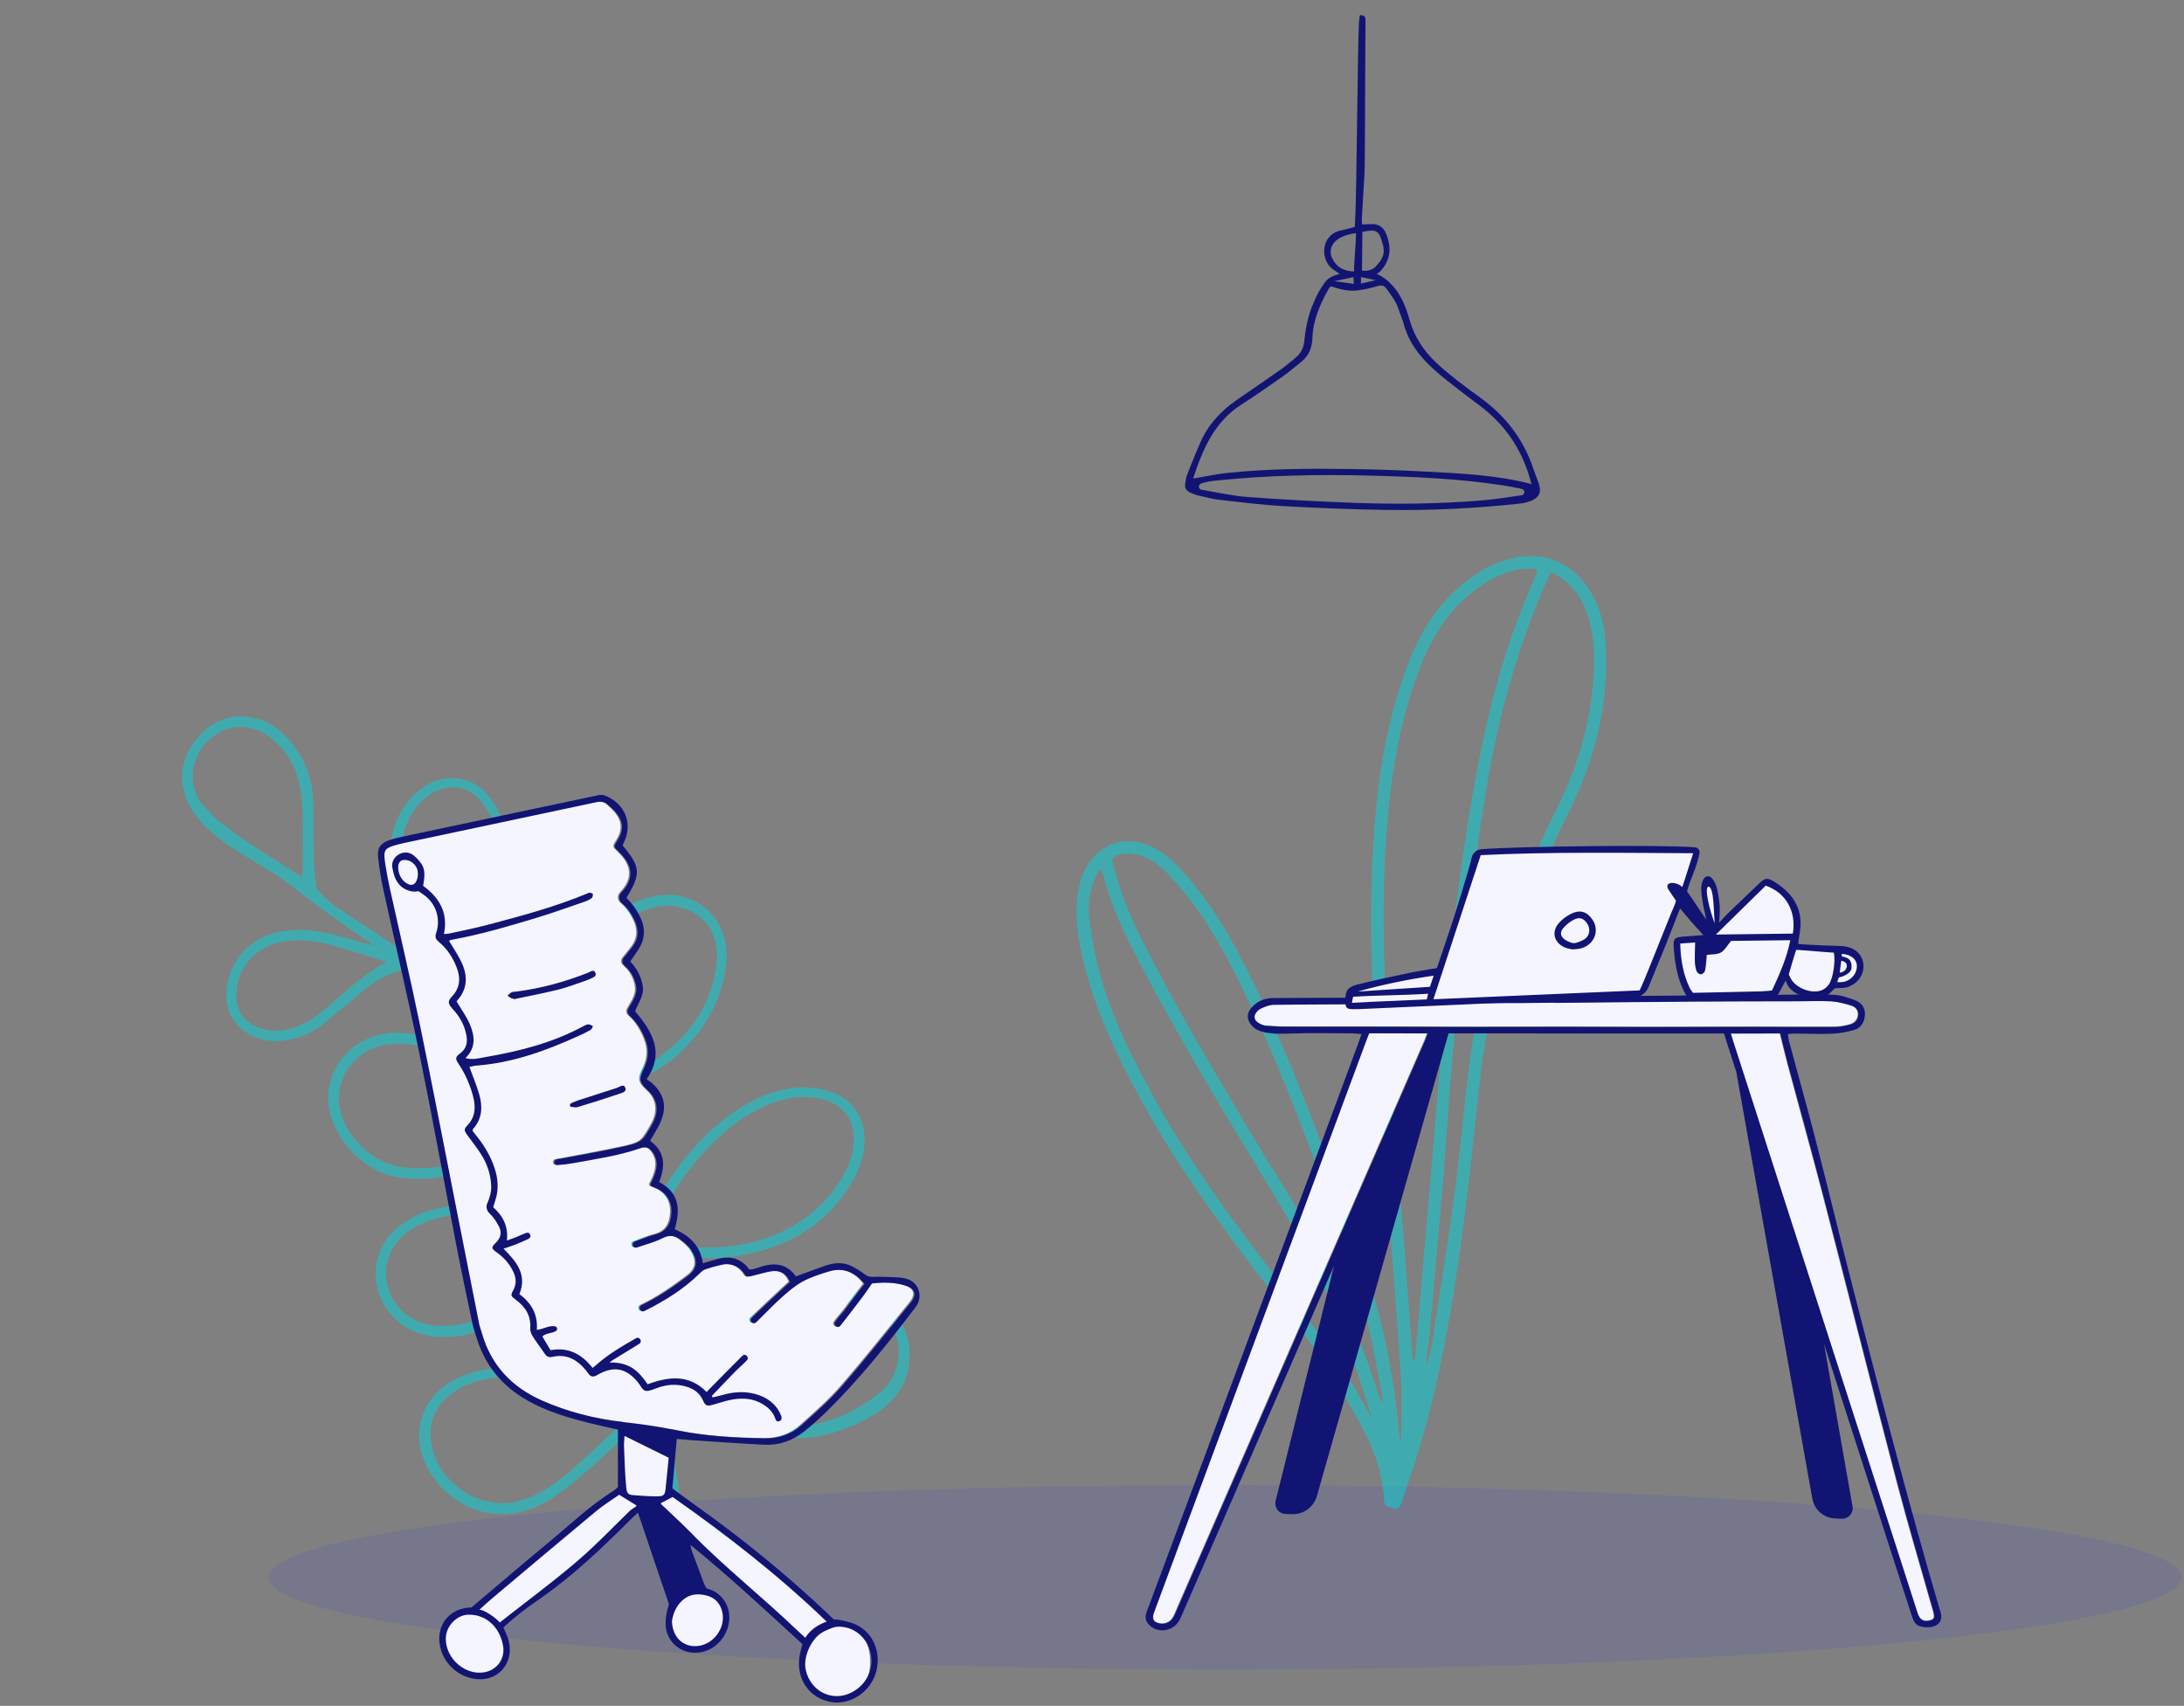 <svg width="667" height="521" viewBox="0 0 667 521" fill="none" xmlns="http://www.w3.org/2000/svg">
<rect x="0" y="0" width="667" height="521" fill="#808080" stroke="none"/>
<path opacity="0.1" d="M374.126 509.943C535.457 509.943 666.242 497.326 666.242 481.763C666.242 466.199 535.457 453.582 374.126 453.582C212.795 453.582 82.01 466.199 82.01 481.763C82.01 497.326 212.795 509.943 374.126 509.943Z" fill="#262AF2"/>
<g opacity="0.5">
<path fill-rule="evenodd" clip-rule="evenodd" d="M118.11 293.826C111.944 291.94 105.842 289.799 99.592 288.255C94.958 287.111 90.137 286.765 85.349 287.821C78.246 289.389 73.04 294.972 72.285 302.134C71.593 308.711 74.511 312.53 80.191 314.237C83.114 315.114 86.142 314.976 89.119 314.131C93.06 313.012 96.26 310.708 99.349 308.13C105.314 303.153 110.841 297.576 118.11 293.826ZM92.376 267.927C92.422 261.944 92.563 256.223 92.472 250.505C92.42 247.168 92.304 243.778 91.673 240.514C90.445 234.16 87.41 228.729 82.004 224.88C76.921 221.259 70.761 221.14 65.818 224.429C60.48 227.98 57.866 234.302 59.194 240.234C59.65 242.269 60.432 244.136 61.829 245.656C63.681 247.671 65.502 249.776 67.641 251.457C75.433 257.58 83.994 262.57 92.376 267.927ZM126.743 289.604C130.231 287.468 133.33 285.569 136.429 283.673C142.594 279.9 147.183 274.709 150.046 268.113C153.693 259.709 152.515 251.81 146.815 244.659C143.612 240.642 138.914 239.523 134.09 241.291C131.701 242.167 129.721 243.626 128.036 245.506C124.58 249.359 122.956 253.986 122.494 259.037C122.278 261.408 122.237 263.821 122.391 266.198C122.904 274.087 125.158 281.656 126.743 289.604ZM183.159 383.109C183.18 382.907 183.201 382.704 183.223 382.502C178.533 380.492 173.872 378.409 169.146 376.488C161.999 373.584 154.592 371.61 146.878 371.065C140.386 370.606 133.994 371.209 128.024 374.125C124.283 375.953 121.182 378.569 119.346 382.408C114.753 392.013 121.274 403.386 132.034 404.783C138.331 405.6 144.178 404.087 149.691 401.314C154.659 398.815 159.405 395.867 164.235 393.094C168.3 390.76 172.3 388.309 176.416 386.072C178.566 384.904 180.905 384.085 183.159 383.109ZM164.513 338.821C158.261 336.819 153.449 332.737 148.105 329.565C143.494 326.827 138.869 324.068 134.038 321.759C128.711 319.213 123.007 318.079 117.056 319.222C108.12 320.939 101.22 330.263 104.176 340.231C106.65 348.573 115.044 355.828 123.753 356.623C133.025 357.469 141.629 355.496 149.255 349.972C154.24 346.362 159.196 342.709 164.513 338.821ZM175.307 333.299C181.374 331.218 187.226 329.251 193.048 327.2C196.581 325.954 199.811 324.102 202.748 321.801C211.6 314.867 217.349 305.988 218.803 294.77C219.909 286.238 215.927 278.543 206.59 276.881C203.819 276.388 201.111 276.725 198.457 277.516C191.366 279.631 186.302 284.177 182.797 290.558C179.156 297.188 177.603 304.386 177.106 311.852C176.761 317.04 176.559 322.238 176.192 327.424C176.058 329.328 175.631 331.211 175.307 333.299ZM196.527 428.194C195.474 427.998 194.551 427.835 193.632 427.654C189.312 426.801 184.981 426.005 180.679 425.07C175.6 423.967 170.575 422.604 165.476 421.608C159.745 420.486 153.951 420.13 148.145 421.287C144.098 422.093 140.332 423.559 137.155 426.263C133.04 429.766 130.994 434.251 131.555 439.673C132.583 449.606 140.56 456.518 148.315 458.467C153.532 459.78 158.616 458.986 163.487 456.601C167.904 454.439 171.79 451.506 175.399 448.24C182.353 441.947 189.163 435.493 196.025 429.096C196.2 428.933 196.273 428.659 196.527 428.194ZM205.309 426.999C205.944 427.265 206.252 427.438 206.582 427.526C215.312 429.843 224.021 432.247 232.785 434.428C238.42 435.83 244.209 436.069 249.871 434.789C256.958 433.185 263.249 429.857 268.862 425.197C271.975 422.612 273.704 419.368 274.252 415.496C274.975 410.392 273.913 405.698 269.574 402.474C264.381 398.617 258.532 396.76 251.922 397.415C243.235 398.276 235.476 401.445 228.367 406.316C221.573 410.97 215.328 416.302 209.498 422.104C208.02 423.575 206.773 425.275 205.309 426.999ZM195.012 380.862C202.05 380.932 208.729 381.063 215.408 381.045C221.331 381.029 227.196 380.425 232.867 378.53C243.283 375.05 251.746 369.062 257.32 359.333C259.472 355.576 260.929 351.649 260.751 347.235C260.533 341.822 257.587 337.81 252.476 336.144C246.486 334.191 240.612 334.984 234.908 337.29C226.704 340.608 220.153 346.226 214.262 352.716C206.6 361.157 201.824 371.567 195.012 380.862ZM202.531 425.461C203.08 424.911 203.405 424.632 203.677 424.307C210.708 415.88 219.104 408.988 228.179 402.932C235.971 397.733 244.555 394.568 254.04 394.399C259.498 394.301 264.807 395.023 269.494 398.203C275.708 402.419 278.342 408.229 277.703 415.703C276.985 424.094 272.023 429.4 265.105 433.174C261.868 434.94 258.37 436.315 254.863 437.486C247.25 440.027 239.472 439.521 231.826 437.725C223.297 435.723 214.868 433.296 206.394 431.06C205.556 430.839 204.706 430.665 203.638 430.417C203.674 431.188 203.646 431.777 203.736 432.348C204.984 440.204 206.254 448.057 207.504 455.914C207.801 457.778 207.481 458.594 206.467 458.774C205.35 458.972 204.631 458.247 204.322 456.312C203.373 450.377 202.51 444.428 201.56 438.493C201.146 435.907 200.6 433.343 200.036 430.36C198.978 431.218 198.207 431.773 197.517 432.414C191.95 437.594 186.484 442.888 180.809 447.948C177.251 451.12 173.524 454.143 169.628 456.884C164.389 460.569 158.574 462.748 151.984 462.413C140.877 461.848 130.708 453.259 128.405 442.389C126.49 433.349 131.178 424.723 140.181 420.701C146.321 417.957 152.77 417.341 159.391 417.9C165.497 418.415 171.416 419.912 177.372 421.252C183.753 422.687 190.169 423.968 196.577 425.285C197.247 425.423 197.961 425.346 198.983 425.379C195.913 411.834 192.508 398.602 188.584 385.265C184.334 386.483 180.367 387.928 176.668 389.967C172.332 392.359 168.17 395.063 163.848 397.481C158.911 400.242 153.979 403.042 148.867 405.449C143.501 407.974 137.765 408.884 131.794 408.114C120.465 406.655 112.701 395.897 115.204 384.91C116.434 379.509 119.851 375.655 124.424 372.77C129.669 369.461 135.558 368.387 141.637 368.076C147.524 367.774 153.286 368.679 158.958 370.117C166.356 371.994 173.464 374.687 180.324 378.046C182.376 379.052 184.526 379.858 187.242 381.016C182.852 366.352 177.512 352.723 170.296 339.39C166.92 341.549 163.679 343.488 160.583 345.635C157.022 348.104 153.661 350.862 150.088 353.312C141.673 359.081 132.228 360.9 122.26 359.671C112.037 358.409 102.518 349.055 100.57 338.903C98.452 327.863 106.296 317.291 117.811 315.693C124.162 314.811 130.101 316.368 135.878 318.832C142.916 321.833 149.145 326.207 155.512 330.353C158.395 332.23 161.193 334.296 164.585 335.224C165.563 335.492 166.57 335.656 167.563 335.868C167.68 335.706 167.796 335.543 167.913 335.381C167.396 334.508 166.903 333.62 166.361 332.763C159.151 321.38 149.659 312.213 138.702 304.503C134.874 301.809 130.873 299.362 127.012 296.713C125.95 295.983 124.979 295.915 123.78 296.142C118.946 297.059 114.822 299.359 111.096 302.468C107.293 305.641 103.51 308.839 99.7 312.003C96.379 314.76 92.673 316.755 88.388 317.557C84.745 318.238 81.137 318.116 77.701 316.663C71.477 314.03 68.401 308.49 69.262 301.707C70.378 292.905 76.623 286.266 85.386 284.584C90.975 283.512 96.51 284.144 101.946 285.468C105.978 286.451 109.907 287.854 114.093 288.751C113.525 288.311 112.985 287.826 112.384 287.438C104.136 282.107 96.291 276.235 88.532 270.215C84.436 267.037 79.814 264.53 75.394 261.777C70.887 258.969 66.419 256.123 62.638 252.337C59.779 249.475 57.494 246.262 56.378 242.321C54.297 234.973 56.711 228.834 61.877 223.737C66.843 218.839 72.912 217.649 79.541 219.836C82.705 220.88 85.35 222.823 87.607 225.258C92.213 230.23 94.965 236.116 95.502 242.846C95.866 247.41 95.642 252.02 95.729 256.608C95.793 259.962 95.795 263.326 96.078 266.664C96.241 268.596 96.637 271.357 96.637 271.357C96.637 271.357 100.027 275.252 101.972 276.519C108.56 280.81 115.075 285.213 121.632 289.553C122.048 289.828 122.816 290.723 123.592 291.049C122.891 287.739 122.024 283.954 121.353 280.948C119.754 273.768 118.399 266.566 119.143 259.151C119.782 252.797 121.888 247.067 126.627 242.606C131.271 238.234 136.65 236.419 142.956 238.554C145.832 239.528 148.037 241.434 149.772 243.833C155.797 252.166 156.663 261.076 152.376 270.394C149.188 277.322 144.279 282.782 137.722 286.737C135.298 288.2 132.887 289.683 130.52 291.234C129.678 291.785 128.985 292.564 127.952 293.48C129.134 294.255 129.989 294.831 130.858 295.385C140.719 301.678 150.178 308.473 158.202 317.082C162.317 321.496 166.019 326.225 169.242 331.326C169.753 332.133 170.281 332.929 170.936 333.939C172.387 331.786 172.549 329.547 172.74 327.418C173.141 322.932 173.253 318.421 173.535 313.924C174.007 306.384 175.078 298.983 178.27 292.014C182.479 282.828 188.933 276.26 199.05 273.889C207.344 271.945 215.328 275.102 219.28 281.909C221.679 286.042 222.383 290.57 221.71 295.24C220.084 306.501 214.581 315.64 206.032 323.008C200.774 327.539 194.539 330.207 188 332.328C183.629 333.746 179.352 335.451 175.031 337.02C174.452 337.23 173.858 337.398 173.016 337.667C180.527 351.398 185.837 365.52 190.515 380.426C191.598 379.299 192.611 378.5 193.3 377.483C195.771 373.825 198.199 370.134 200.521 366.38C204.2 360.43 208.094 354.649 212.887 349.52C218.371 343.651 224.504 338.61 231.873 335.283C238.755 332.176 245.884 330.972 253.293 333.335C259.998 335.474 263.909 340.789 264.02 347.824C264.109 353.449 262.021 358.368 259.031 362.958C251.355 374.743 240.11 380.954 226.56 383.421C220.176 384.584 213.709 384.343 207.253 384.175C203.986 384.09 200.711 384.109 197.444 384.221C195.702 384.281 193.971 384.637 192.079 384.878C195.575 398.451 199.003 411.761 202.531 425.461Z" fill="#00D6DE"/>
<path fill-rule="evenodd" clip-rule="evenodd" d="M418.803 432.766C414.863 419.373 410.32 406.319 404.639 393.689C398.983 381.117 391.781 369.4 384.657 357.646C371.865 336.536 359.14 315.39 347.753 293.473C343.429 285.149 339.328 276.729 337.041 267.559C336.88 266.915 336.603 266.298 336.233 265.248C335.548 266.215 335.058 266.733 334.766 267.345C332.676 271.705 332.107 276.387 332.744 281.073C333.485 286.522 334.423 291.99 335.86 297.291C339.644 311.258 346.206 324.045 353.194 336.627C364.004 356.09 377.211 373.912 390.75 391.497C400.73 404.46 410.709 417.41 418.221 432.043C418.359 432.313 418.606 432.527 418.803 432.766ZM421.856 428.241C421.975 428.215 422.094 428.188 422.213 428.162C422.213 427.678 422.293 427.178 422.201 426.713C420.476 418.041 419.08 409.285 416.914 400.725C412.979 385.175 407.347 370.154 401.74 355.146C393.833 333.984 385.455 313.024 374.918 292.995C370.095 283.827 364.46 275.241 357.4 267.631C354.449 264.45 351.163 261.783 346.763 260.935C344.172 260.435 341.67 260.551 339.618 262.274C341.538 271.202 344.847 279.379 348.851 287.294C357.22 303.836 366.448 319.898 375.942 335.81C380.794 343.945 385.519 352.163 390.613 360.145C403.631 380.545 413.395 402.427 420.859 425.392C421.17 426.348 421.523 427.292 421.856 428.241ZM473.705 174.772C473.331 175.443 473.107 175.782 472.942 176.148C463.328 197.463 457.327 219.847 453.606 242.855C451.411 256.422 449.537 270.049 447.82 283.686C446.207 296.501 444.83 309.35 443.641 322.211C442.546 334.037 441.917 345.904 440.942 357.742C439.633 373.629 438.185 389.505 436.805 405.385C436.555 408.263 435.738 414.142 435.511 417.021C436.142 416.046 437.093 412.063 437.248 411.05C439.587 395.713 442.094 380.398 444.164 365.023C445.886 352.226 446.995 339.347 448.541 326.524C450.735 308.317 455.409 290.741 462.809 273.961C467.303 263.772 472.188 253.753 476.969 243.692C482.394 232.277 485.714 220.308 486.575 207.691C487.068 200.481 486.977 193.308 484.316 186.42C482.323 181.26 479.046 177.278 473.705 174.772ZM431.446 415.373C431.634 415.376 431.823 415.379 432.011 415.382C432.127 414.523 432.278 413.667 432.352 412.803C433.253 402.425 434.147 392.046 435.032 381.666C436.006 370.247 436.954 358.826 437.94 347.408C439.428 330.18 440.689 312.927 442.511 295.734C444.53 276.68 447.006 257.673 450.427 238.804C454.17 218.153 459.306 197.912 467.805 178.638C468.467 177.137 469.001 175.579 469.587 174.066C469.168 173.866 468.993 173.723 468.805 173.704C468.288 173.652 467.766 173.622 467.247 173.637C460.956 173.817 455.586 176.399 450.653 180.075C442.896 185.858 437.817 193.631 434.243 202.475C427.814 218.383 425.009 235.093 423.616 252.075C422.284 268.303 422.359 284.564 422.996 300.822C423.821 321.861 425.651 342.827 427.488 363.795C428.853 379.362 429.907 394.954 431.097 410.535C431.22 412.147 431.33 413.76 431.446 415.373ZM427.897 439.502C427.897 433.156 428.242 426.789 427.832 420.471C426.613 401.655 425.128 382.856 423.687 364.056C422.478 348.267 420.961 332.499 419.985 316.697C418.814 297.761 418.221 278.792 419.28 259.825C420.359 240.518 422.934 221.464 429.855 203.242C433.496 193.655 438.582 185.04 446.637 178.434C451.037 174.826 455.848 172.01 461.412 170.635C472.647 167.86 480.968 172.616 486.051 181.257C488.911 186.12 490.103 191.512 490.4 197.072C491.322 214.313 487.455 230.551 480.063 246.062C475.003 256.679 469.846 267.264 465.214 278.069C458.448 293.852 454.269 310.392 452.253 327.449C450.908 338.826 449.85 350.237 448.482 361.61C445.186 389.025 441.321 416.344 433.302 442.874C431.65 448.339 429.715 453.717 427.954 459.15C427.578 460.309 426.914 461.101 425.714 460.716C424.514 460.331 422.765 460.285 422.708 458.482C422.301 445.498 415.544 434.953 409.417 424.239C403.352 413.637 395.687 404.12 388.253 394.461C373.761 375.632 359.654 356.54 348.279 335.585C341.358 322.837 335.077 309.824 331.417 295.705C329.474 288.212 328.046 280.655 329.191 272.848C329.649 269.72 330.537 266.761 332.26 264.081C336.37 257.688 343.011 255.417 350.165 257.963C354.414 259.475 357.692 262.323 360.667 265.591C367.224 272.794 372.662 280.775 377.267 289.349C385.805 305.243 392.898 321.789 399.459 338.571C407.04 357.964 414.372 377.451 420.038 397.508C423.841 410.97 426.182 424.714 427.367 438.654C427.392 438.955 427.487 439.249 427.549 439.547C427.665 439.532 427.781 439.517 427.897 439.502Z" fill="#00D6DE"/>
</g>
<path fill-rule="evenodd" clip-rule="evenodd" d="M185.237 245.669C186.097 246.45 186.994 247.213 187.725 248.106C190.003 250.892 190.102 253.526 188.15 256.597C186.929 258.521 187 258.575 188.561 260.065C192.746 264.06 193.474 268.069 189.403 272.426C189.348 272.485 189.293 272.545 189.239 272.605C188.432 273.5 188.509 274.888 189.425 275.672C191.086 277.095 192.288 278.769 193.243 280.672C194.72 283.615 194.748 286.418 192.721 289.105C191.872 290.23 190.949 291.298 190.085 292.412C190.058 292.447 190.031 292.482 190.005 292.517C189.479 293.234 189.601 294.234 190.28 294.808C192.249 296.475 193.414 298.59 193.847 301.105C194.305 303.769 192.691 305.765 191.459 307.996C191.076 308.689 191.236 309.547 191.823 310.077C194.02 312.059 195.525 314.501 196.613 317.255C197.761 320.163 197.756 322.897 196.416 325.794C194.919 329.03 194.325 330.134 197.403 332.915C200.664 335.861 200.851 339.64 198.674 343.44C195.759 348.529 195.619 348.817 189.879 350.099C183.717 351.476 177.48 352.515 171.28 353.727C170.691 353.842 170.056 353.869 169.449 354.066C168.487 354.378 168.769 355.814 169.779 355.748L169.85 355.743C171.505 355.635 173.154 355.439 174.785 355.138C181.55 353.89 188.383 352.937 194.925 350.675C196.937 349.979 197.955 350.334 199.093 352.086C200.679 354.528 200.228 357.007 199.191 359.48C198.853 360.287 198.444 361.063 198.157 361.663C198.376 362.052 198.4 362.164 198.461 362.191C198.982 362.424 199.511 362.644 200.039 362.864C203.016 364.1 204.808 366.96 204.635 370.184C204.459 373.443 203.346 375.954 199.825 376.888C197.663 377.463 195.571 378.312 193.468 379.092L193.446 379.099C192.28 379.535 192.875 381.304 194.061 380.928C194.135 380.904 194.208 380.88 194.281 380.855C196.876 379.972 199.577 379.28 201.999 378.048C204.143 376.959 205.846 377.306 207.515 378.605C208.683 379.514 209.902 380.506 210.687 381.725C212.333 384.278 213.082 386.989 209.721 389.526C205.26 392.894 200.688 396.048 195.639 398.478L195.498 398.546C194.375 399.11 195.145 400.837 196.302 400.348C196.502 400.263 196.696 400.17 196.888 400.072C202.775 397.093 208.35 393.648 213.101 389C213.627 388.485 214.186 387.875 214.845 387.652C216.643 387.041 218.482 386.514 220.341 386.132C222.716 385.645 225.162 386.609 226.617 388.549C226.931 388.966 227.239 389.388 227.55 389.809C228.077 389.771 228.498 389.793 228.893 389.701C229.944 389.456 230.978 389.137 232.029 388.895C233.32 388.597 234.613 388.176 235.919 388.113C238.324 387.999 239.949 389.193 240.836 391.452C240.598 391.655 240.338 391.86 240.098 392.084C236.521 395.439 232.927 398.778 229.385 402.169C229.3 402.25 229.214 402.333 229.13 402.418C228.273 403.277 229.496 404.609 230.425 403.829C230.584 403.694 230.739 403.556 230.888 403.412C233.341 401.042 235.665 398.53 238.207 396.26C240.241 394.443 242.359 392.606 244.732 391.314C247.259 389.939 250.085 389.041 252.863 388.211C257.056 386.959 260.809 388.392 263.585 392.038C261.83 394.339 259.987 396.593 258.329 398.975C257.219 400.568 255.79 401.954 254.633 403.62C253.913 404.657 255.435 405.798 256.23 404.818C256.358 404.661 256.48 404.501 256.603 404.346C258.873 401.475 261.085 398.557 263.289 395.634C264.12 394.532 264.869 393.37 265.883 391.907C269.083 391.558 272.654 391.462 276.103 392.541C279.154 393.496 279.685 395.309 277.684 397.78C270.771 406.312 263.948 414.926 256.754 423.215C253.009 427.531 248.658 431.346 244.389 435.172C241.252 437.983 237.365 439.298 233.129 439.224C224.021 439.063 214.952 438.572 205.973 436.686C205.595 436.607 205.218 436.529 204.84 436.454L203.961 455.625L219.108 465.597L249.143 490.762C249.841 493.432 253.298 495.369 259.513 496.572C268.835 498.377 267.903 522.418 255.135 518.977C246.622 516.683 243.459 511 245.643 501.926L228.883 486.116L208.41 468.213L214.878 485.603L218.053 486.858C221.865 491.569 222.217 495.986 219.108 500.107C216 504.229 211.819 504.835 206.566 501.926L203.961 496.059L204.95 490.762L195.347 459.869L178.304 475.958L152.071 496.572L154.323 500.107C154.297 509.957 150.892 513.852 144.109 511.792C133.934 508.703 135.269 501.352 135.269 497.326C135.269 494.643 138.408 492.454 144.686 490.762L189.378 454.55L190.193 434.27C190.137 434.264 190.081 434.257 190.025 434.251C181.384 433.283 173.08 431.178 165.155 427.671C155.89 423.574 149.51 416.863 146.727 406.971C146.457 406.012 146.084 405.075 145.89 404.101C143.554 392.362 141.245 380.618 138.925 368.876C135.17 349.873 131.538 330.846 127.615 311.878C124.822 298.376 121.676 284.947 118.693 271.484C118.165 269.102 117.709 266.702 117.325 264.294C116.618 259.862 116.751 259.093 120.054 258.122C121.09 257.817 122.141 257.557 123.197 257.332C142.712 253.189 162.23 249.06 181.743 244.907C183.059 244.627 184.231 244.756 185.237 245.669Z" fill="#F5F5FF"/>
<path fill-rule="evenodd" clip-rule="evenodd" d="M127.622 266.875C127.625 268.726 126.774 270.904 124.753 270.072C122.804 269.27 121.703 267.154 121.603 265.106C121.562 264.245 121.844 263.052 122.778 262.775C124.663 262.215 126.64 263.561 127.353 265.277C127.527 265.696 127.62 266.268 127.622 266.875ZM182.826 242.854C162.895 247.054 142.97 251.278 123.047 255.514C121.666 255.808 120.285 256.147 118.95 256.599C116.229 257.52 115.139 258.993 115.465 261.888C115.846 265.269 116.408 268.645 117.134 271.971C120.734 288.462 124.632 304.891 128.009 321.426C132.019 341.058 135.576 360.782 139.391 380.455C140.942 388.453 142.63 396.424 144.309 404.396C144.633 405.935 145.196 407.425 145.667 408.932C148.512 418.031 154.454 424.428 162.859 428.703C168.311 431.476 174.13 433.175 180.025 434.647C182.826 435.347 185.655 435.936 188.715 436.631V454.172C188.456 454.395 187.949 454.962 187.33 455.35C180.098 459.883 173.97 465.808 167.425 471.198C159.717 477.546 151.655 484.515 144.011 490.942C144.011 490.942 142.715 490.993 141.796 491.186C135.689 492.468 132.803 498.22 134.746 504.174C136.352 509.095 140.987 512.644 146.124 512.884C152.954 513.203 157.397 506.953 155.091 500.252C154.821 499.468 154.178 498.076 153.756 497.099C154.483 496.335 156.123 494.938 156.995 494.208C160.058 491.644 162.379 490.084 165.633 487.787C175.681 480.695 184.483 472.221 193.134 463.561C193.596 463.099 194.095 462.673 194.812 462.014C195.181 463.059 195.485 463.893 195.769 464.734C198.478 472.769 201.157 480.815 203.922 488.831C204.306 489.943 204.301 490.138 204.205 490.378C203.448 492.283 203.01 495.835 203.466 497.818C204.597 502.731 209.292 505.617 214.352 504.573C220.23 503.36 224.077 496.864 222.301 491.135C221.461 488.43 219.12 485.931 215.794 485.154C215.794 485.154 215.155 484.19 214.719 482.938C213.679 479.954 212.51 477.017 211.41 474.055C211.158 473.377 210.972 472.674 210.908 471.885C222.737 481.504 233.821 491.887 245.068 502.154C244.744 503.507 244.331 504.767 244.15 506.061C243.184 512.963 247.19 518.666 253.768 519.838C259.892 520.93 266.324 516.429 267.721 510.074C269.205 503.319 265.661 497.117 259.349 495.44C258.869 495.312 256.035 494.501 254.635 494.643C254.594 494.6 254.169 494.152 252.747 492.805C240.157 480.882 226.744 469.96 212.606 459.923C210.167 458.192 207.783 456.385 205.342 454.59C205.788 449.599 206.229 444.662 206.692 439.482C208.652 439.644 210.372 439.812 212.096 439.924C219.231 440.389 226.363 440.917 233.505 441.263C237.992 441.48 242.052 440.004 245.558 437.231C247.838 435.428 250.027 433.491 252.108 431.461C262.302 421.514 271.129 410.409 279.702 399.132C281.828 396.334 280.84 392.196 277.595 390.849C276.561 390.42 275.385 390.198 274.092 390.139L272.733 390.077C270.694 389.987 268.652 389.917 266.618 389.992C265.617 390.029 264.944 389.829 264.15 389.243C262.759 388.215 261.288 387.221 259.709 386.538C257.243 385.469 254.653 385.66 252.143 386.54C249.175 387.582 246.231 388.692 243.076 389.846C240.028 385.575 235.877 385.562 231.357 387.235C230.813 387.436 230.239 387.56 229.675 387.7C229.519 387.739 229.346 387.706 228.705 387.706C228.669 387.645 228.513 387.232 228.235 386.929C225.719 384.186 222.637 383.542 219.132 384.539C217.703 384.945 216.276 385.358 214.651 385.824C213.917 380.589 210.745 377.472 206.04 375.438C207.794 369.625 207.618 364.353 201.297 361.025C203.189 356.301 203.285 351.897 198.549 348.435C199.213 347.292 199.816 346.231 200.441 345.183C203.662 339.79 203.856 335.243 199.299 330.955C198.88 330.561 198.074 330.076 197.48 329.618C202.984 321.663 199.385 315.231 193.946 308.855C194.855 306.444 196.781 304.119 196.286 301.117C195.813 298.242 194.502 295.778 192.474 293.682C193.378 292.346 194.272 291.071 195.123 289.772C196.779 287.243 197.117 284.071 196.014 281.256C194.952 278.546 193.34 276.24 191.313 274.237C195.806 266.839 195.66 264.826 190.209 258.289C190.234 258.134 190.221 257.958 190.291 257.826C193.459 251.863 191.066 245.432 184.713 242.969C184.149 242.751 183.425 242.728 182.826 242.854ZM256.135 496.829C261.773 496.827 266.17 501.469 266.163 507.578C265.9 511.257 264.189 514.599 260.484 516.702C254.502 520.099 247.545 516.745 246.074 510.021C245.192 505.986 247.907 500.032 251.711 498.255C253.113 497.6 254.657 496.83 256.135 496.829ZM143.519 493.184C147.67 493.17 152.472 496.156 153.638 502.641C154.333 506.513 151.902 510.006 148.043 510.738C142.2 511.844 136.198 506.719 136.144 500.577C136.108 496.446 139.87 492.92 143.519 493.184ZM215.535 487.255C217.956 487.815 219.372 489.104 220.223 491.182C222.272 496.186 218.426 502.27 212.981 502.749C208.716 503.124 205.368 500.139 205.213 495.161C205.513 493.153 206.332 490.666 208.393 488.816C210.442 486.978 212.748 486.611 215.535 487.255ZM205.41 457.222C221.95 468.819 237.905 481.266 252.468 495.292C249.048 496.477 247.028 498.443 245.949 500.21C245.117 499.453 244.24 498.691 243.403 497.886C232.853 487.744 221.292 478.704 211.072 468.198C208.182 465.227 205.09 462.453 202.098 459.581C201.929 459.419 201.822 459.192 201.781 459.133C202.985 458.499 204.155 457.882 205.41 457.222ZM189.101 456.542C190.647 457.542 192.766 458.766 194.426 459.839C194.137 460.37 192.962 460.845 192.369 461.423C186.897 466.754 181.608 472.309 175.795 477.244C168.275 483.628 160.323 489.502 152.579 495.579C152.305 494.775 147.613 491.358 146.372 491.687C147.511 490.665 148.707 489.529 149.965 488.47C160.644 479.485 171.307 470.48 182.044 461.565C184.377 459.629 186.991 458.031 189.101 456.542ZM190.736 438.565C195.247 440.797 199.538 442.921 204.225 445.241C203.932 448.169 203.627 451.387 203.286 454.601C203.068 456.65 202.752 457.016 200.622 457.031C198.466 457.045 196.307 456.849 194.151 456.725C191.919 456.596 191.457 456.412 191.245 454.172C190.854 450.047 190.75 445.895 190.576 441.752C190.533 440.711 190.676 439.662 190.736 438.565ZM185.658 245.772C186.518 246.553 187.415 247.316 188.146 248.209C190.424 250.995 190.522 253.629 188.571 256.7C187.35 258.624 187.421 258.678 188.982 260.168C193.167 264.163 193.895 268.172 189.824 272.529C189.769 272.588 189.714 272.648 189.66 272.708C188.853 273.603 188.93 274.991 189.846 275.775C191.506 277.198 192.708 278.872 193.664 280.775C195.141 283.718 195.169 286.521 193.142 289.208C192.293 290.333 191.37 291.401 190.506 292.515C190.479 292.55 190.452 292.585 190.426 292.62C189.9 293.337 190.022 294.337 190.701 294.911C192.67 296.578 193.835 298.693 194.268 301.208C194.726 303.872 193.112 305.868 191.88 308.099C191.497 308.792 191.657 309.65 192.244 310.18C194.441 312.162 195.946 314.604 197.034 317.358C198.182 320.266 198.177 323 196.837 325.897C195.34 329.133 194.746 330.237 197.824 333.018C201.085 335.964 201.272 339.743 199.095 343.543C196.18 348.632 196.04 348.92 190.3 350.202C184.138 351.579 177.9 352.618 171.701 353.83C171.112 353.945 170.477 353.972 169.87 354.169C168.908 354.481 169.19 355.917 170.199 355.851L170.271 355.846C171.926 355.738 173.575 355.542 175.206 355.241C181.971 353.993 188.803 353.04 195.346 350.778C197.358 350.082 198.376 350.437 199.514 352.189C201.099 354.631 200.649 357.109 199.612 359.583C199.274 360.389 198.864 361.166 198.578 361.766C198.797 362.155 198.82 362.267 198.882 362.294C199.403 362.527 199.932 362.747 200.46 362.967C203.437 364.203 205.229 367.063 205.056 370.287C204.88 373.546 203.767 376.057 200.245 376.991C198.084 377.566 195.992 378.415 193.889 379.195L193.867 379.202C192.701 379.638 193.295 381.407 194.482 381.031C194.556 381.007 194.629 380.982 194.702 380.958C197.297 380.075 199.998 379.383 202.42 378.151C204.563 377.062 206.267 377.409 207.936 378.708C209.104 379.617 210.322 380.609 211.108 381.828C212.753 384.381 213.503 387.092 210.142 389.629C205.681 392.997 201.109 396.15 196.06 398.581C196.013 398.604 195.966 398.626 195.919 398.649C194.796 399.213 195.566 400.94 196.723 400.451C196.922 400.366 197.117 400.272 197.309 400.175C203.196 397.196 208.771 393.751 213.522 389.103C214.048 388.588 214.607 387.978 215.266 387.755C217.064 387.144 218.903 386.617 220.762 386.235C223.137 385.748 225.582 386.712 227.038 388.652C227.352 389.069 227.66 389.491 227.971 389.912C228.498 389.874 228.919 389.896 229.314 389.804C230.365 389.559 231.399 389.24 232.45 388.998C233.741 388.7 235.033 388.279 236.34 388.216C238.745 388.102 240.37 389.296 241.257 391.555C241.019 391.758 240.759 391.963 240.519 392.187C236.942 395.542 233.348 398.881 229.806 402.272C229.721 402.353 229.635 402.436 229.551 402.521C228.694 403.38 229.916 404.712 230.846 403.932C231.005 403.797 231.16 403.659 231.309 403.515C233.762 401.145 236.086 398.633 238.628 396.363C240.662 394.546 242.78 392.709 245.153 391.417C247.68 390.042 250.505 389.144 253.284 388.314C257.477 387.062 261.23 388.495 264.006 392.141C262.251 394.442 260.408 396.696 258.749 399.077C257.64 400.671 256.211 402.057 255.054 403.723C254.333 404.76 255.856 405.901 256.65 404.921C256.779 404.764 256.901 404.604 257.024 404.449C259.294 401.578 261.506 398.659 263.71 395.737C264.541 394.635 265.29 393.473 266.304 392.01C269.504 391.661 273.075 391.565 276.524 392.644C279.575 393.599 280.106 395.412 278.104 397.883C271.192 406.414 264.369 415.029 257.175 423.318C253.43 427.634 249.079 431.449 244.81 435.275C241.673 438.086 237.785 439.401 233.55 439.327C224.442 439.166 215.373 438.675 206.394 436.789C201.128 435.683 195.793 434.953 190.446 434.354C181.804 433.386 173.501 431.281 165.576 427.774C156.311 423.677 149.931 416.966 147.147 407.074C146.878 406.115 146.505 405.178 146.311 404.204C143.975 392.465 141.666 380.721 139.346 368.979C135.591 349.976 131.959 330.949 128.036 311.981C125.242 298.479 122.097 285.05 119.113 271.587C118.585 269.205 118.13 266.805 117.746 264.397C117.039 259.965 117.172 259.196 120.475 258.225C121.511 257.92 122.562 257.66 123.618 257.435C143.133 253.292 162.651 249.163 182.163 245.01C183.48 244.73 184.652 244.859 185.658 245.772ZM121.468 261.17C120.148 262.096 119.513 263.609 119.845 265.152C120.29 267.224 120.616 268.644 122.003 270.255C123.02 271.435 124.99 272.315 126.649 272.338C127.055 272.343 127.622 272.167 127.622 272.167C128.145 272.327 128.934 272.95 129.349 273.247C133.201 275.996 134.687 280.602 133.171 285.101C132.768 286.297 133.142 286.951 133.999 287.659C136.492 289.718 138.222 292.341 139.406 295.328C140.7 298.592 140.608 301.619 138.031 304.351C136.669 305.794 136.751 306.549 138.285 308.205C140.375 310.46 141.816 313.014 142.408 316.043C142.856 318.336 142.518 320.279 140.463 321.787C139.027 322.841 139.003 323.381 140.052 324.937C142.075 327.937 143.505 331.193 144.438 334.671C145.319 337.958 145.289 341.056 142.714 343.747C141.591 344.92 141.732 345.339 142.789 346.783C144.211 348.728 145.718 350.621 146.997 352.656C148.792 355.514 149.875 358.724 150.013 362.198C150.087 364.031 149.587 365.811 148.828 367.481C148.343 368.548 148.621 369.786 149.487 370.582C150.67 371.669 151.594 373.121 152.357 374.56C153.303 376.345 153.004 378.032 151.46 379.533C149.954 380.997 150.024 381.336 151.767 382.569C153.851 384.043 155.5 385.874 156.635 388.153C157.611 390.112 157.863 392.062 156.733 394.11C155.894 395.628 155.999 395.85 157.498 396.957C160.426 399.119 162.195 401.809 161.937 405.633C161.881 406.465 162.239 407.439 162.693 408.169C163.784 409.92 165.093 411.534 166.22 413.264C166.833 414.203 167.457 414.716 168.662 414.434C173.013 413.417 176.256 415.275 178.927 418.522C179.243 418.908 179.534 419.315 179.834 419.714C180.438 420.515 181.2 420.578 182.048 420.172C182.347 420.028 182.623 419.838 182.916 419.681C187.556 417.171 191.211 417.901 194.685 422.016C194.844 422.204 194.994 422.404 195.132 422.609C196.665 424.886 196.666 425.506 200.392 424.045C203.415 422.859 206.529 422.581 209.679 423.531C211.924 424.208 213.676 425.46 214.679 427.698C215.459 429.438 215.915 429.554 217.816 429.027C219.736 428.494 221.631 427.806 223.585 427.469C226.843 426.906 230.062 427.088 232.992 428.896C234.581 429.876 235.913 431.102 236.624 432.885C236.897 433.571 237.088 434.51 238.109 434.019C238.979 433.601 238.73 432.759 238.416 432.048C236.885 428.577 234.056 426.662 230.529 425.731C227.147 424.837 223.766 425.149 220.429 426.127C219.507 426.396 218.561 426.582 217.627 426.807C217.494 426.577 217.506 426.597 217.374 426.367C219.776 423.864 222.161 421.344 224.588 418.865C225.693 417.736 226.929 416.732 228.007 415.58L228.104 415.475C228.967 414.545 227.609 413.211 226.707 414.103C226.59 414.219 226.477 414.336 226.363 414.449C223.242 417.564 220.157 420.713 217.06 423.851C216.661 424.256 216.273 424.674 215.806 425.163C210.441 419.708 204.301 420.392 197.793 422.792C195.179 419.053 192.559 416.011 186.173 416.152C186.725 415.607 187.574 415.156 187.987 414.898C190.312 413.442 192.678 412.049 194.998 410.584L195.237 410.432C196.306 409.754 195.349 408.116 194.243 408.733C194.105 408.81 193.971 408.889 193.839 408.964C189.648 411.359 185.492 413.815 181.884 417.072C181.64 417.293 181.367 417.481 180.967 417.794C177.702 413.611 173.582 411.353 168.148 412.388C167.267 410.923 166.463 409.587 165.624 408.191C166.734 407.134 168.4 407.31 169.755 406.551C170.404 406.188 170.229 405.208 169.495 405.088C167.565 404.771 165.853 406.015 163.943 406.178C164.314 401.468 162.289 397.951 158.62 395.259C161.065 389.306 157.734 385.372 153.789 381.378C155.06 380.94 156.193 380.587 157.298 380.16C158.46 379.711 159.611 379.227 160.736 378.691C161.381 378.385 162.308 378.086 161.919 377.11C161.513 376.09 160.668 376.595 159.996 376.846C159.142 377.166 158.321 377.578 157.473 377.919C156.711 378.225 155.931 378.487 154.811 378.896C155.27 374.603 153.613 371.335 150.628 368.723C150.983 367.544 151.341 366.529 151.592 365.488C152.293 362.575 152.004 359.71 151.083 356.886C149.961 353.444 148.196 350.354 145.978 347.51C145.42 346.794 144.857 346.081 144.343 345.426C144.387 345.158 144.358 344.951 144.448 344.852C147.248 341.73 147.463 338.082 146.374 334.31C145.572 331.531 144.439 328.847 143.362 325.869C144.066 325.733 144.829 325.505 145.604 325.447C156.733 324.616 166.993 320.83 177.019 316.244C178.153 315.726 179.29 315.201 180.362 314.571C180.715 314.364 180.867 313.815 181.11 313.422C180.629 313.22 180.126 312.817 179.67 312.864C179.039 312.929 178.419 313.288 177.836 313.6C168.629 318.536 158.665 321.064 148.464 322.825C146.463 323.17 144.464 323.804 142.134 323.179C145.412 320.02 144.998 316.419 143.528 312.924C142.514 310.514 140.913 308.35 139.448 305.862C139.401 306.04 139.394 305.84 139.49 305.738C142.838 302.156 142.898 298.104 140.958 293.932C139.916 291.692 138.477 289.634 137.176 287.423C137.232 287.377 137.393 287.136 137.59 287.101C146.366 285.539 154.902 283.029 163.417 280.468C168.506 278.937 173.512 277.125 178.543 275.403C179.319 275.137 180.09 274.758 180.74 274.268C181.019 274.058 181.105 273.407 181.032 272.999C181 272.821 180.359 272.724 179.983 272.647C179.847 272.62 179.677 272.759 179.524 272.823C169.526 277.012 159.076 279.777 148.632 282.541C144.86 283.54 141.02 284.283 137.206 285.124C136.739 285.227 136.247 285.217 135.575 285.275C136.916 278.844 134.254 274.229 129.226 270.552C129.602 268.25 130.076 265.766 128.641 263.75C127.929 262.751 127.123 261.865 126.149 261.132C124.697 260.038 122.836 260.21 121.468 261.17ZM188.405 332.269C184.467 333.544 180.52 334.789 176.586 336.077C175.865 336.314 175.172 336.635 174.474 336.942C174.182 337.07 174.009 337.375 174.056 337.69C174.083 337.874 174.227 338.017 174.411 338.042C175.087 338.133 175.792 338.321 176.387 338.143C180.668 336.859 184.928 335.503 189.164 334.076C190.008 333.791 191.498 333.435 190.965 332.205C190.408 330.92 189.284 331.985 188.405 332.269ZM179.704 297.048C172.588 299.875 165.26 301.885 157.657 302.858C157.164 302.921 156.619 302.892 156.195 303.101C155.735 303.329 155.387 303.785 154.99 304.141C155.428 304.419 155.855 304.714 156.309 304.962C156.432 305.03 156.634 304.955 156.799 304.947C156.817 305.032 156.835 305.117 156.853 305.203C161.386 304.24 165.946 303.386 170.443 302.274C173.248 301.58 175.961 300.505 178.709 299.585C179.336 299.375 179.961 299.138 180.55 298.84C181.259 298.481 182.311 298.161 181.826 297.102C181.292 295.935 180.396 296.773 179.704 297.048Z" fill="#121473"/>
<path fill-rule="evenodd" clip-rule="evenodd" d="M435.833 315.511C435.458 316.486 435.193 317.261 434.867 318.01C409.715 375.736 384.559 433.46 359.403 491.185C359.037 492.024 358.716 492.889 358.282 493.693C357.412 495.303 355.828 496.067 354.132 495.778C352.134 495.438 351.513 494.394 352.232 492.443C354.824 485.41 357.437 478.385 360.045 471.359C379 420.298 397.955 369.238 416.911 318.178C417.226 317.332 417.562 316.493 417.952 315.484C423.878 315.492 429.745 315.501 435.833 315.511ZM543.495 315.542C544.306 318.797 545.021 321.872 545.839 324.92C549.464 338.43 553.225 351.904 556.739 365.443C564.289 394.538 571.625 423.69 579.237 452.768C582.609 465.655 586.436 478.423 590.058 491.245C590.08 491.325 590.116 491.402 590.138 491.482C590.826 493.939 590.725 494.432 589.459 494.804C587.458 495.391 586.136 494.693 585.466 492.617C580.912 478.511 576.373 464.4 571.823 450.293C557.664 406.385 543.502 362.477 529.342 318.57C529.064 317.706 528.797 316.838 528.402 315.579C533.633 315.566 538.519 315.554 543.495 315.542ZM558.271 305.693L559.056 305.732C561.098 305.849 563.143 306.41 565.12 306.996C566.326 307.354 567.335 308.197 567.345 309.697C567.354 311.085 566.534 312.345 564.898 312.805C563.315 313.25 561.637 313.547 559.997 313.558C552.091 313.61 544.185 313.524 536.279 313.525C525.545 313.526 514.812 313.578 504.078 313.579C495.672 313.58 487.267 313.521 478.861 313.518C467.878 313.515 456.895 313.556 445.911 313.551C437.422 313.548 428.934 313.492 420.445 313.481C410.959 313.469 401.472 313.498 391.986 313.472C390.092 313.466 388.198 313.307 386.307 313.179C385.905 313.152 385.501 312.983 385.119 312.828C383.98 312.364 382.871 311.584 382.956 310.362C383.015 309.546 383.844 308.492 384.613 308.085C385.891 307.409 387.392 306.823 388.809 306.8C398.127 306.648 407.449 306.68 416.768 306.607C426.005 306.536 435.24 306.392 444.476 306.318C450.967 306.267 457.458 306.291 463.95 306.259C467.527 306.242 471.105 306.18 474.683 306.138L474.683 306.198C488.746 306.066 502.808 305.907 516.87 305.811C527.522 305.738 538.174 305.746 548.826 305.715C552.237 305.706 555.657 305.537 559.056 305.732L558.271 305.693Z" fill="#F5F5FF"/>
<path fill-rule="evenodd" clip-rule="evenodd" d="M474.89 306.314C474.89 306.293 474.89 306.273 474.89 306.253C471.311 306.295 467.734 306.357 464.157 306.374C457.665 306.406 451.174 306.382 444.683 306.433C435.447 306.507 426.211 306.651 416.975 306.723C407.655 306.795 398.334 306.763 389.016 306.915C387.599 306.938 386.098 307.524 384.82 308.2C384.051 308.607 383.222 309.661 383.163 310.477C383.078 311.699 384.187 312.48 385.325 312.943C385.708 313.099 386.112 313.267 386.514 313.294C388.405 313.422 390.299 313.582 392.193 313.587C401.679 313.614 411.166 313.585 420.652 313.597C429.141 313.607 437.629 313.663 446.118 313.667C457.102 313.671 468.085 313.63 479.068 313.633C487.474 313.636 495.879 313.695 504.284 313.694C515.018 313.693 525.752 313.641 536.486 313.64C544.392 313.639 552.298 313.725 560.204 313.673C561.843 313.662 563.522 313.365 565.105 312.92C566.741 312.46 567.561 311.2 567.552 309.812C567.542 308.312 566.533 307.469 565.327 307.112C563.35 306.525 561.305 305.964 559.263 305.847C555.864 305.652 552.444 305.821 549.033 305.83C538.381 305.861 527.729 305.853 517.077 305.926C503.015 306.022 488.953 306.182 474.89 306.314ZM528.609 315.694C529.004 316.954 529.271 317.821 529.549 318.685C543.709 362.593 557.871 406.5 572.03 450.408C576.58 464.515 581.119 478.626 585.673 492.732C586.343 494.808 587.665 495.506 589.666 494.92C590.932 494.548 591.033 494.054 590.345 491.597C590.323 491.517 590.287 491.44 590.264 491.36C586.643 478.539 582.816 465.771 579.443 452.884C571.832 423.805 564.496 394.654 556.946 365.558C553.432 352.019 549.671 338.545 546.045 325.035C545.228 321.988 544.513 318.913 543.702 315.657C538.726 315.669 533.839 315.681 528.609 315.694ZM418.159 315.599C417.768 316.609 417.433 317.447 417.118 318.294C398.162 369.354 379.206 420.414 360.252 471.474C357.644 478.5 355.031 485.525 352.439 492.558C351.72 494.509 352.341 495.553 354.339 495.893C356.035 496.182 357.619 495.418 358.489 493.808C358.923 493.004 359.244 492.14 359.61 491.3C384.766 433.575 409.922 375.851 435.074 318.125C435.4 317.376 435.665 316.601 436.04 315.626C429.952 315.617 424.085 315.608 418.159 315.599ZM560.092 303.836C562.271 303.942 564.472 304.722 566.548 305.501C568.459 306.219 569.676 307.751 569.561 309.948C569.447 312.135 568.386 313.928 566.306 314.559C564.11 315.224 561.773 315.626 559.48 315.723C555.659 315.884 551.826 315.704 547.998 315.686C547.424 315.684 546.85 315.777 546.021 315.848C546.164 316.702 546.23 317.496 546.434 318.254C549.12 328.224 551.928 338.162 554.502 348.16C558.344 363.08 561.95 378.06 565.789 392.981C574.236 425.808 582.721 458.625 592.272 491.153C592.295 491.234 592.326 491.311 592.354 491.39C592.989 493.2 593.388 494.972 591.474 496.318C590.109 497.278 586.638 497.281 585.287 496.131C584.651 495.59 584.247 494.661 583.975 493.83C581.331 485.757 578.737 477.667 576.129 469.582L557.057 410.457L565.765 460.095C565.794 460.26 565.81 460.426 565.813 460.594L565.812 460.761C565.75 462.531 564.265 463.916 562.494 463.855L560.486 463.784C557.008 463.663 554.088 461.128 553.477 457.702L530.264 327.382C529.343 324.527 528.422 321.672 527.501 318.816C527.195 317.867 526.91 316.91 526.522 315.653C498.414 315.644 470.344 315.634 442.397 315.624L402.181 456.941C401.222 460.312 398.088 462.594 394.586 462.471L392.578 462.401C390.807 462.339 389.422 460.854 389.484 459.084C389.492 458.861 389.523 458.639 389.577 458.422L407.412 386.62C391.94 422.14 376.466 457.659 360.994 493.18C360.358 494.639 359.721 496.027 358.285 496.96C355.971 498.463 352.889 498.241 350.967 496.302C349.845 495.17 349.606 493.907 350.163 492.414C366.855 447.624 383.542 402.831 400.22 358.035C405.102 344.922 409.955 331.798 414.818 318.678C415.133 317.83 415.419 316.972 415.814 315.843C414.833 315.756 414.049 315.63 413.264 315.627C407.105 315.601 400.94 315.451 394.787 315.654C391.868 315.751 388.996 315.912 386.127 315.281C384.629 314.952 383.281 314.374 382.253 313.179C380.713 311.388 380.649 309.562 382.195 307.781C383.935 305.778 386.252 304.844 388.836 304.827C402.317 304.737 415.799 304.733 429.28 304.668C441.18 304.61 453.08 304.51 464.98 304.428C477.13 304.344 489.28 304.265 501.43 304.171C516.16 304.056 530.889 303.921 545.618 303.808C550.444 303.771 555.279 303.601 560.092 303.836Z" fill="#121473"/>
<path fill-rule="evenodd" clip-rule="evenodd" d="M411.922 302.624L411.851 306.677L437.23 306.244L500.536 303.039L512.316 275.737L520.579 284.464L520.548 286.238L512.705 286.781L511.384 288.126L515.162 302.738L517.178 303.89L540.726 303.184L544.651 296.787L546.964 301.368L554.428 303.424L558.218 301.565L559.65 300.5L565.217 299.596L568.649 294.887L565.376 290.479L558.438 288.947L547.184 288.751L548.593 279.099L545.077 272.364L539.387 268.696L523.599 283.24L524.148 275.944L522.147 268.395L520.263 268.362L520.182 273.011L521.905 282.238L517.605 279.464L513.714 271.816L517.452 259.59L478.305 258.907L451.419 259.827L439.588 294.953L438.605 296.268L428.516 298.211L416.288 300.395L411.922 302.624Z" fill="#F5F5FF"/>
<path fill-rule="evenodd" clip-rule="evenodd" d="M479.702 287.865C480.321 288.114 481.013 288.123 481.639 287.891C482.505 287.57 483.353 287.27 484.051 286.765C485.575 285.66 485.753 283.631 484.717 282.066C483.6 280.381 482.335 279.969 480.43 281.011C479.296 281.631 478.23 282.519 477.396 283.508C476.342 284.759 476.547 285.971 477.875 286.956C478.397 287.344 479.022 287.593 479.702 287.865ZM517.662 258.79C518.552 258.864 519.176 259.691 519.025 260.571C518.334 264.608 516.329 268.269 515.211 272.232C516.797 274.396 519.403 278.518 521.11 280.848C519.995 276.135 519.645 273.816 519.558 271.369C519.526 270.491 519.763 269.532 520.135 268.729C520.727 267.451 522.097 267.242 522.947 268.357C523.63 269.252 524.161 270.371 524.404 271.47C524.872 273.577 524.842 274.044 525.167 276.183C525.29 276.993 525.181 281.085 524.994 281.78C525.693 281.178 527.053 279.603 527.509 279.168C530.759 276.058 533.981 272.919 537.253 269.833C539.072 268.117 539.739 267.991 541.872 269.314C547.097 272.557 550.412 276.937 549.834 283.473C549.704 284.953 549.333 286.547 549.179 288.298C550.049 288.411 551.248 288.484 552.213 288.533C555.538 288.699 558.865 288.85 562.193 288.943C565.929 289.048 568.583 291.074 569.044 294.261C569.515 297.52 567.457 300.503 563.955 301.585C563.325 301.78 561.029 301.785 560.372 301.842L560.364 301.85C560.295 301.915 559.765 302.42 558.917 303.274C558.264 303.933 557.206 304.466 556.286 304.541C552.37 304.863 548.577 304.348 546.297 301.475C546.103 301.211 545.666 300.557 545.342 299.475C544.677 300.622 543.866 302.353 543.239 303.402C542.747 304.225 542.139 304.689 541.041 304.707C532.965 304.843 524.891 305.068 516.816 305.252C516.812 305.251 516.808 305.252 516.804 305.252C516.095 305.263 515.452 304.837 515.09 304.227C512.413 299.711 511.543 294.726 511.171 289.621C510.949 286.576 511.365 286.239 514.493 286.045C516.234 285.936 517.971 285.772 520.201 285.594C518.85 284.101 517.709 282.876 516.609 281.616C515.472 280.312 514.375 278.974 513.088 277.446C511.568 281.341 510.179 284.984 508.726 288.602C507.02 292.849 505.24 297.067 503.53 301.313C502.699 303.378 501.241 304.479 499.009 304.57C495.016 304.731 491.024 304.908 487.031 305.077C475.636 305.56 464.24 306.032 452.844 306.529C440.286 307.078 427.728 307.65 415.17 308.208C414.588 308.234 414.004 308.235 413.421 308.232C411.251 308.224 410.928 307.92 410.868 305.849C410.779 302.782 411.476 301.492 414.485 300.724C419.8 299.368 425.18 298.26 430.549 297.13C433.229 296.567 435.946 296.184 438.83 295.687C440.636 290.319 442.493 284.982 444.225 279.605C445.781 274.774 447.229 269.907 448.667 265.039C448.963 264.036 449.201 263.017 449.436 261.971C449.754 260.551 450.957 259.496 452.407 259.378C463.704 258.459 507.832 257.97 517.662 258.79ZM436.155 303.515C428.49 304.023 420.753 303.948 413.235 304.446C413.168 304.688 412.947 306.046 412.88 306.287C412.88 306.287 413.708 306.23 414.148 306.229C415.476 306.225 416.803 306.077 418.132 306.018C423.865 305.762 429.599 305.521 435.332 305.26C435.547 305.25 435.747 305.234 435.747 305.234L436.155 303.515ZM517.144 260.604C495.105 260.489 473.566 260.149 452.219 261.18C447.36 275.991 442.597 290.51 437.776 305.203C458.832 304.297 479.839 303.393 500.769 302.492C501.349 301.213 501.833 300.247 502.234 299.247C504.959 292.451 507.643 285.639 510.392 278.853C510.794 277.861 511.686 276.042 511.84 275.069C511.84 275.069 510.453 273.116 509.45 271.525C508.477 269.69 510.659 269.105 512.888 270.258C513.088 270.361 513.775 270.922 513.775 270.922C514.872 267.786 515.932 264.069 517.144 260.604ZM437.843 297.991C430.106 299.108 421.956 300.769 414.683 302.844C421.647 302.357 429.717 301.889 436.71 301.4C437.1 300.227 437.4 299.323 437.843 297.991ZM546.76 287.164C540.529 287.242 534.122 287.309 528.685 287.377C527.458 288.83 526.721 290.275 525.543 290.934C524.38 291.585 522.773 291.44 521.237 291.662C521.206 292.155 521.189 292.815 521.116 293.468C520.999 294.533 520.95 295.624 520.656 296.641C520.533 297.065 519.855 297.586 519.426 297.59C518.991 297.595 518.317 297.099 518.162 296.672C517.83 295.754 517.644 294.743 517.615 293.764C517.56 291.873 517.656 289.978 517.693 287.86C516.104 287.972 514.739 288.068 513.149 288.179C513.271 293.124 514.05 297.706 516.178 302.025L517.047 303.24C523.278 303.084 531.617 302.963 537.848 302.787C538.991 302.755 540.13 302.619 541.179 302.538C543.462 297.539 545.698 292.653 546.76 287.164ZM548.572 290.105C547.767 292.397 546.926 295.556 546.305 297.606C546.305 297.606 546.487 298.006 546.74 298.548C548.229 301.75 553.264 303.752 556.533 302.392C557.315 302.067 558.037 301.362 558.545 300.659C559.834 298.876 560.63 293.488 560.058 290.966C556.389 290.76 552.506 290.324 548.572 290.105ZM562.484 291.335L562.526 292.131C564.175 292.442 565.667 292.867 565.45 295.809C565.198 297.307 562.914 298.32 561.603 298.526L561.072 299.934C564.111 300.427 566.665 298.338 567.053 295.754C567.424 293.282 565.604 291.553 562.484 291.335ZM562.316 293.462C562.221 294.312 561.964 296.157 561.87 297.008C562.058 297.144 563.194 296.819 563.647 296.133C564.1 295.446 564.23 294.701 563.658 294.049C563.29 293.629 562.324 293.384 562.316 293.462ZM486.3 280.823C487.868 283.076 487.672 285.952 485.809 287.914C484.404 289.394 482.63 289.952 480.096 289.966C479.646 289.846 478.627 289.729 477.748 289.315C474.543 287.806 473.764 284.578 476.079 281.923C477.084 280.77 478.418 279.779 479.794 279.102C482.537 277.753 484.623 278.413 486.3 280.823ZM539.267 270.497C534.262 275.405 529.143 280.423 524.029 285.437C531.888 285.34 539.75 285.242 547.544 285.146C548.642 278.32 545.467 272.702 539.267 270.497ZM521.838 270.779C520.273 270.751 522.25 278.397 523.666 281.997C523.344 278.208 523.474 271.245 521.838 270.779Z" fill="#121473"/>
<path fill-rule="evenodd" clip-rule="evenodd" d="M415.627 86.608L420.162 85.588C418.697 85.27 417.338 84.975 415.676 84.614C415.656 85.422 415.644 85.89 415.627 86.608ZM413.347 84.64C411.183 85.096 409.426 85.465 407.52 85.866L413.486 86.704C413.434 85.935 413.399 85.424 413.347 84.64ZM414.139 71.186C412.374 71.478 411.036 71.754 409.571 72.486C406.886 73.826 405.601 76.291 406.899 78.975C408.162 81.584 410.21 82.728 413.508 82.939C413.54 79.703 414.102 74.831 414.139 71.186ZM415.954 82.633C417.289 82.892 419.072 82.531 420.091 81.462C423.236 78.163 423.057 76.419 421.559 72.323C421.068 70.98 420.099 70.34 418.688 70.438C417.891 70.492 417.102 70.659 416.073 70.811C416.03 74.77 415.997 78.636 415.954 82.633ZM366.788 147.701C365.853 148.054 365.966 149.406 366.951 149.576L366.954 149.576C371.629 150.367 376.288 151.447 380.999 151.795C391.87 152.597 402.762 153.18 413.656 153.586C426.553 154.066 439.457 153.89 452.328 152.868C456.466 152.54 460.577 151.853 464.69 151.262L464.715 151.259C465.751 151.113 465.858 149.668 464.854 149.373C464.58 149.292 464.306 149.22 464.03 149.16C462.403 148.808 460.76 148.519 459.114 148.265C445.587 146.171 431.939 145.613 418.289 145.264C402.81 144.868 387.337 145.139 371.916 146.727C370.204 146.904 368.469 147.066 366.788 147.701ZM406.475 87.451C406.212 87.715 405.992 87.86 405.876 88.064C403.184 92.808 401.007 97.718 400.81 103.301C400.709 106.162 399.765 108.668 397.427 110.506C395.598 111.945 393.853 113.502 391.952 114.838C387.73 117.805 383.502 120.772 379.154 123.549C370.878 128.835 367.351 137.137 364.374 146.153C365.315 145.988 366.022 145.858 366.731 145.742C369.355 145.309 371.965 144.751 374.605 144.472C386.913 143.169 399.272 143.08 411.626 143.238C419.493 143.338 427.356 143.614 435.213 144.026C445.817 144.583 457.267 145.076 467.703 147.849C467.889 147.899 467.488 147.888 467.703 147.849C465.329 138.43 460.619 130.91 453.296 124.966C451.037 123.133 448.635 121.476 446.345 119.679C443.532 117.472 440.668 115.314 438.006 112.934C433.662 109.053 430.171 104.556 428.647 98.768C428.289 97.406 427.626 96.126 427.231 94.771C426.491 92.228 424.912 90.193 423.386 88.117C422.717 87.208 421.953 87.006 420.797 87.36C418.9 87.941 416.937 88.36 414.972 88.653C412.038 89.092 409.206 88.371 406.475 87.451ZM406.176 81.463C403.049 77.943 403.975 71.387 409.704 70.329C411.039 70.082 413.224 69.454 413.768 69.293C413.768 69.293 413.846 67.107 413.925 65.791C414.297 59.56 414.652 13.004 415.029 6.773C415.073 6.059 415.221 5.351 415.321 4.638C416.926 4.57 417.062 5.451 417.027 6.418C416.961 8.248 416.873 50.401 416.766 52.229C416.482 57.132 416.177 62.034 415.896 66.936C415.869 67.418 415.949 67.906 415.989 68.544C417.055 68.508 418.024 68.458 418.995 68.447C421.178 68.42 422.606 69.508 423.388 71.498C424.856 75.237 424.801 78.811 422.204 82.099C421.998 82.359 421.975 82.343 421.777 82.609C421.63 82.808 420.874 83.513 420.444 83.586C422.426 84.659 423.326 85.28 424.322 86.228C427.573 89.319 429.271 93.3 430.43 97.513C431.865 102.727 434.693 107.053 438.568 110.717C440.5 112.544 442.56 114.245 444.647 115.896C447.061 117.805 449.542 119.634 452.04 121.433C459.703 126.95 465.235 134.047 468.249 143.047C468.804 144.704 469.503 146.313 470.039 147.976C470.738 150.148 470.132 151.762 468.072 152.747C466.902 153.307 465.566 153.658 464.271 153.799C450.692 155.275 437.061 155.948 423.409 155.744C412.929 155.587 402.447 155.168 391.981 154.588C385.506 154.23 379.053 153.41 372.604 152.678C370.38 152.426 368.189 151.849 366 151.346C365.116 151.142 364.251 150.795 363.425 150.411C362.351 149.912 361.727 149.084 361.962 147.814C362.127 146.917 362.169 145.969 362.496 145.133C363.796 141.802 365.127 138.479 366.556 135.201C368.954 129.7 372.879 125.475 377.781 122.099C382.307 118.983 386.846 115.885 391.342 112.725C392.769 111.721 394.066 110.532 395.442 109.453C397.164 108.102 398.124 106.419 398.338 104.174C398.71 100.269 399.487 96.422 401.037 92.792C401.786 91.038 402.551 89.235 403.652 87.701C404.826 86.066 405.275 84.528 409.101 83.69C408.674 83.255 406.776 82.137 406.176 81.463Z" fill="#121473"/>
</svg>
